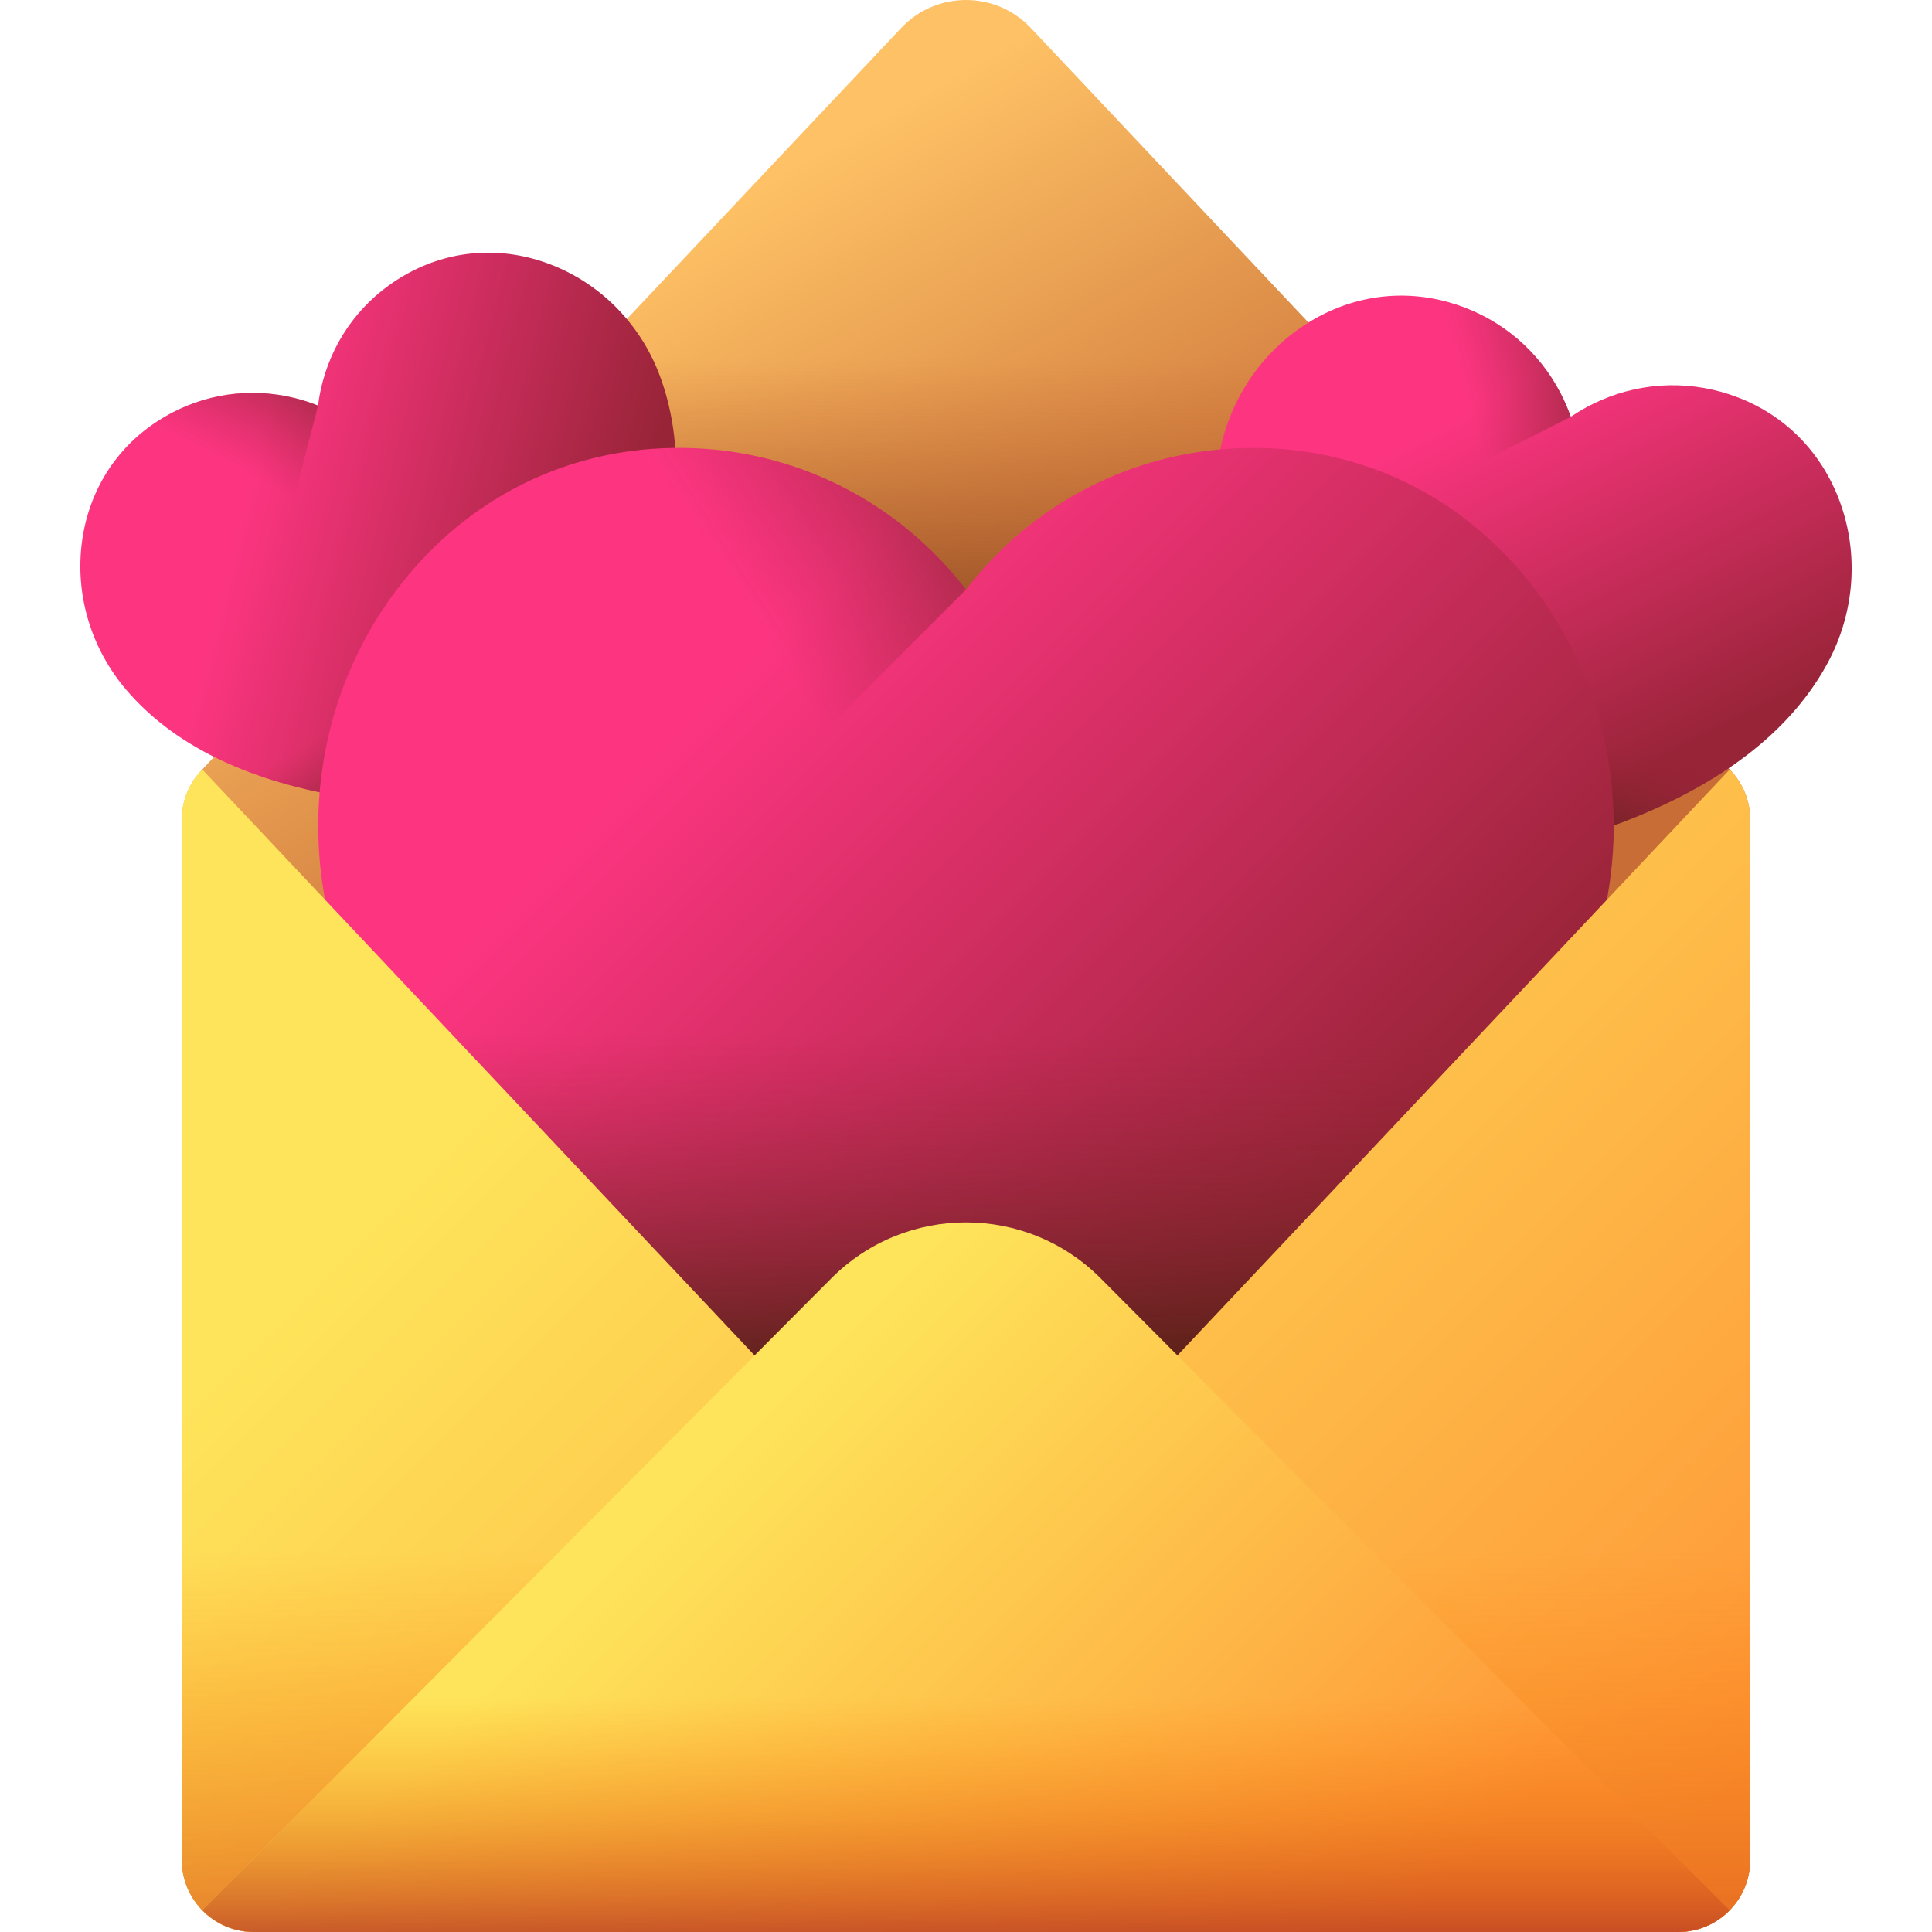 <svg id="Capa_1" enable-background="new 0 0 510 510" height="512" viewBox="0 0 510 510" width="512" xmlns="http://www.w3.org/2000/svg" xmlns:xlink="http://www.w3.org/1999/xlink"><linearGradient id="SVGID_1_" gradientUnits="userSpaceOnUse" x1="110.591" x2="190.087" y1="100.298" y2="239.792"><stop offset="0" stop-color="#fec165"/><stop offset="1" stop-color="#c86d36"/></linearGradient><linearGradient id="SVGID_2_" gradientUnits="userSpaceOnUse" x1="246.368" x2="246.368" y1="94.667" y2="160.122"><stop offset="0" stop-color="#c86d36" stop-opacity="0"/><stop offset="1" stop-color="#9e5528"/></linearGradient><linearGradient id="lg1"><stop offset="0" stop-color="#fd3581"/><stop offset="1" stop-color="#972437"/></linearGradient><linearGradient id="SVGID_3_" gradientTransform="matrix(.861 -.508 .508 .861 1119.39 193.738)" gradientUnits="userSpaceOnUse" x1="-873.86" x2="-800.508" xlink:href="#lg1" y1="-593.584" y2="-520.232"/><linearGradient id="lg2"><stop offset="0" stop-color="#972437" stop-opacity="0"/><stop offset="1" stop-color="#42210b"/></linearGradient><linearGradient id="SVGID_4_" gradientTransform="matrix(.861 -.508 .508 .861 1119.39 193.738)" gradientUnits="userSpaceOnUse" x1="-847.73" x2="-847.73" xlink:href="#lg2" y1="-525.521" y2="-489.865"/><linearGradient id="SVGID_5_" gradientTransform="matrix(.861 -.508 .508 .861 1119.39 193.738)" gradientUnits="userSpaceOnUse" x1="-874.551" x2="-829.041" xlink:href="#lg2" y1="-596.556" y2="-626.105"/><linearGradient id="SVGID_6_" gradientTransform="matrix(.95 .312 -.312 .95 -564.414 -383.47)" gradientUnits="userSpaceOnUse" x1="1057.147" x2="1133.201" xlink:href="#lg1" y1="170.418" y2="246.472"/><linearGradient id="SVGID_7_" gradientTransform="matrix(.95 .312 -.312 .95 -564.414 -383.47)" gradientUnits="userSpaceOnUse" x1="1084.239" x2="1084.239" xlink:href="#lg2" y1="240.988" y2="277.957"/><linearGradient id="SVGID_8_" gradientTransform="matrix(.95 .312 -.312 .95 -564.414 -383.47)" gradientUnits="userSpaceOnUse" x1="1056.431" x2="1103.617" xlink:href="#lg2" y1="167.337" y2="136.699"/><linearGradient id="SVGID_9_" gradientUnits="userSpaceOnUse" x1="200.84" x2="352.879" xlink:href="#lg1" y1="170.631" y2="322.669"/><linearGradient id="SVGID_10_" gradientUnits="userSpaceOnUse" x1="255" x2="255" xlink:href="#lg2" y1="273" y2="376.097"/><linearGradient id="SVGID_11_" gradientUnits="userSpaceOnUse" x1="199.409" x2="293.738" xlink:href="#lg2" y1="164.471" y2="103.224"/><linearGradient id="lg3"><stop offset="0" stop-color="#fee45a"/><stop offset="1" stop-color="#fe9738"/></linearGradient><linearGradient id="SVGID_12_" gradientUnits="userSpaceOnUse" x1="160.826" x2="415.808" xlink:href="#lg3" y1="259.518" y2="514.499"/><linearGradient id="lg4"><stop offset="0" stop-color="#fe7701" stop-opacity="0"/><stop offset=".185" stop-color="#f87204" stop-opacity=".185"/><stop offset=".431" stop-color="#e7630c" stop-opacity=".431"/><stop offset=".711" stop-color="#cb4b19" stop-opacity=".711"/><stop offset="1" stop-color="#a72b2b"/></linearGradient><linearGradient id="SVGID_13_" gradientUnits="userSpaceOnUse" x1="255" x2="255" xlink:href="#lg4" y1="409.706" y2="572.074"/><linearGradient id="SVGID_14_" gradientUnits="userSpaceOnUse" x1="162.69" x2="315.231" xlink:href="#lg3" y1="411.568" y2="564.109"/><linearGradient id="SVGID_15_" gradientUnits="userSpaceOnUse" x1="255" x2="255" xlink:href="#lg4" y1="447.988" y2="523.358"/><g><path d="m456.602 203.125c.001-.001.003-.002.004-.004l-184.492-195.734c-9.284-9.849-24.944-9.849-34.228 0l-184.492 195.734c.001.001.003.002.004.004-3.348 3.431-5.418 8.114-5.418 13.286v274.555c0 10.512 8.522 19.034 19.034 19.034h375.971c10.512 0 19.034-8.522 19.034-19.034v-274.555c.001-5.172-2.069-9.855-5.417-13.286z" fill="url(#SVGID_1_)"/><path d="m272.114 7.387c-9.284-9.849-24.944-9.849-34.228 0l-100.263 106.373v68.741h217.489v-87.058z" fill="url(#SVGID_2_)"/><g><g><path d="m144.492 209.663c-2.579 1.522-5.523 2.435-8.513 2.642-9.035.625-27.075 1.177-46.364-2.154-25.093-4.333-43.992-13.724-56.172-27.914-9.462-11.023-13.748-25.445-11.76-39.57 1.842-13.081 8.822-24.209 19.656-31.335.637-.419 1.292-.827 1.946-1.213 10.451-6.166 22.693-7.96 34.472-5.051 2.128.526 4.198 1.194 6.198 1.997.264-2.14.68-4.275 1.249-6.391 3.148-11.717 10.638-21.565 21.09-27.732.654-.386 1.328-.762 2.003-1.117 11.476-6.038 24.592-6.768 36.933-2.054 13.325 5.089 23.877 15.815 28.95 29.427 6.531 17.522 5.613 38.607-2.727 62.666-6.411 18.494-15.616 34.017-20.533 41.625-1.626 2.517-3.849 4.652-6.428 6.174z" fill="url(#SVGID_3_)"/><path d="m39.141 188.078c12.073 10.951 29.004 18.366 50.475 22.073 19.289 3.331 37.328 2.779 46.364 2.154 2.99-.207 5.934-1.12 8.513-2.642s4.802-3.657 6.429-6.174c4.917-7.607 14.122-23.131 20.533-41.625 7.136-20.586 8.833-38.992 5.084-54.855z" fill="url(#SVGID_4_)"/><path d="m77.758 105.068c-11.779-2.909-24.021-1.116-34.472 5.051-.654.386-1.309.794-1.946 1.213-10.834 7.125-17.815 18.254-19.656 31.335-1.988 14.125 2.298 28.547 11.76 39.57 6.721 7.83 15.492 14.195 26.216 19.059l24.296-94.231c-2-.803-4.07-1.471-6.198-1.997z" fill="url(#SVGID_5_)"/></g><g><path d="m376.068 227.356c-2.949-.97-5.674-2.64-7.879-4.829-6.664-6.616-19.427-20.3-30.018-37.613-13.778-22.522-19.378-43.675-16.645-62.87 2.123-14.912 10.435-28.113 22.805-36.22 11.456-7.508 24.903-9.674 37.864-6.101.762.21 1.528.442 2.276.688 11.952 3.931 21.72 12.247 27.504 23.418 1.045 2.018 1.939 4.088 2.68 6.197 1.849-1.257 3.797-2.393 5.836-3.396 11.286-5.556 24.083-6.451 36.036-2.52.748.246 1.502.515 2.24.798 12.552 4.817 22.088 14.543 26.852 27.385 5.143 13.866 3.996 29.424-3.146 42.685-9.194 17.07-26.256 30.77-50.712 40.718-18.799 7.647-37.193 11.084-46.484 12.453-3.075.45-6.259.177-9.209-.793z" fill="url(#SVGID_6_)"/><path d="m320.868 130.477c-.283 16.898 5.513 35.165 17.302 54.436 10.591 17.313 23.354 30.997 30.018 37.613 2.205 2.189 4.93 3.859 7.879 4.829s6.133 1.243 9.208.79c9.291-1.369 27.685-4.806 46.484-12.453 20.926-8.512 36.433-19.773 46.235-33.54z" fill="url(#SVGID_7_)"/><path d="m411.975 103.828c-5.785-11.171-15.553-19.487-27.504-23.418-.748-.246-1.514-.478-2.276-.688-12.961-3.574-26.408-1.407-37.864 6.101-12.37 8.107-20.682 21.308-22.805 36.22-1.508 10.592-.473 21.781 3.067 33.466l90.064-45.484c-.743-2.109-1.637-4.179-2.682-6.197z" fill="url(#SVGID_8_)"/></g></g><g><path d="m255 402.54c-6.207 0-12.424-1.47-17.98-4.25-16.788-8.401-49.572-26.417-80.497-52.68-40.23-34.165-64.076-70.837-70.875-108.997-5.281-29.644 2.259-59.905 20.686-83.026 17.066-21.412 41.249-33.925 68.094-35.233 1.578-.077 3.178-.116 4.753-.116 25.152 0 48.895 9.693 66.857 27.293 3.244 3.179 6.236 6.553 8.96 10.094 2.726-3.541 5.717-6.915 8.961-10.094 17.961-17.6 41.706-27.292 66.858-27.292 1.575 0 3.174.039 4.752.116 26.846 1.308 51.029 13.821 68.095 35.235 18.427 23.12 25.966 53.382 20.684 83.025-6.798 38.159-30.643 74.831-70.874 108.996-30.924 26.262-63.707 44.278-80.497 52.68-5.553 2.78-11.77 4.249-17.977 4.249z" fill="url(#SVGID_9_)"/><path d="m89.668 253.041c10.017 32.266 32.432 63.336 66.855 92.569 30.925 26.263 63.709 44.279 80.497 52.68 5.555 2.78 11.773 4.25 17.979 4.25 6.207 0 12.424-1.469 17.98-4.25 16.79-8.402 49.573-26.418 80.497-52.68 34.423-29.233 56.839-60.303 66.855-92.569z" fill="url(#SVGID_10_)"/><path d="m246.039 145.532c-17.962-17.6-41.706-27.293-66.857-27.293-1.575 0-3.174.039-4.753.116-26.846 1.308-51.028 13.821-68.094 35.233-18.427 23.121-25.967 53.382-20.686 83.026 3.752 21.056 12.704 41.658 26.725 61.637l142.625-142.625c-2.724-3.542-5.716-6.915-8.96-10.094z" fill="url(#SVGID_11_)"/></g><g><g><g><path d="m462.02 216.41v274.56c0 10.51-8.52 19.03-19.03 19.03h-375.98c-10.51 0-19.03-8.52-19.03-19.03v-274.56c0-5.17 2.06-9.86 5.41-13.29l184.5 195.74c9.28 9.84 24.94 9.84 34.22 0l184.5-195.74c3.35 3.43 5.41 8.12 5.41 13.29z" fill="url(#SVGID_12_)"/><path d="m47.98 319.591v171.375c0 10.512 8.522 19.034 19.034 19.034h375.971c10.512 0 19.034-8.522 19.034-19.034v-171.375z" fill="url(#SVGID_13_)"/><path d="m456.606 504.256-166.038-166.794c-19.618-19.707-51.519-19.707-71.137 0l-166.037 166.794c3.457 3.542 8.28 5.744 13.62 5.744h375.971c5.341 0 10.164-2.202 13.621-5.744z" fill="url(#SVGID_14_)"/><path d="m126.503 430.814-73.109 73.443c3.457 3.542 8.28 5.744 13.62 5.744h375.971c5.34 0 10.163-2.202 13.62-5.744l-73.109-73.443z" fill="url(#SVGID_15_)"/></g></g></g></g></svg>
